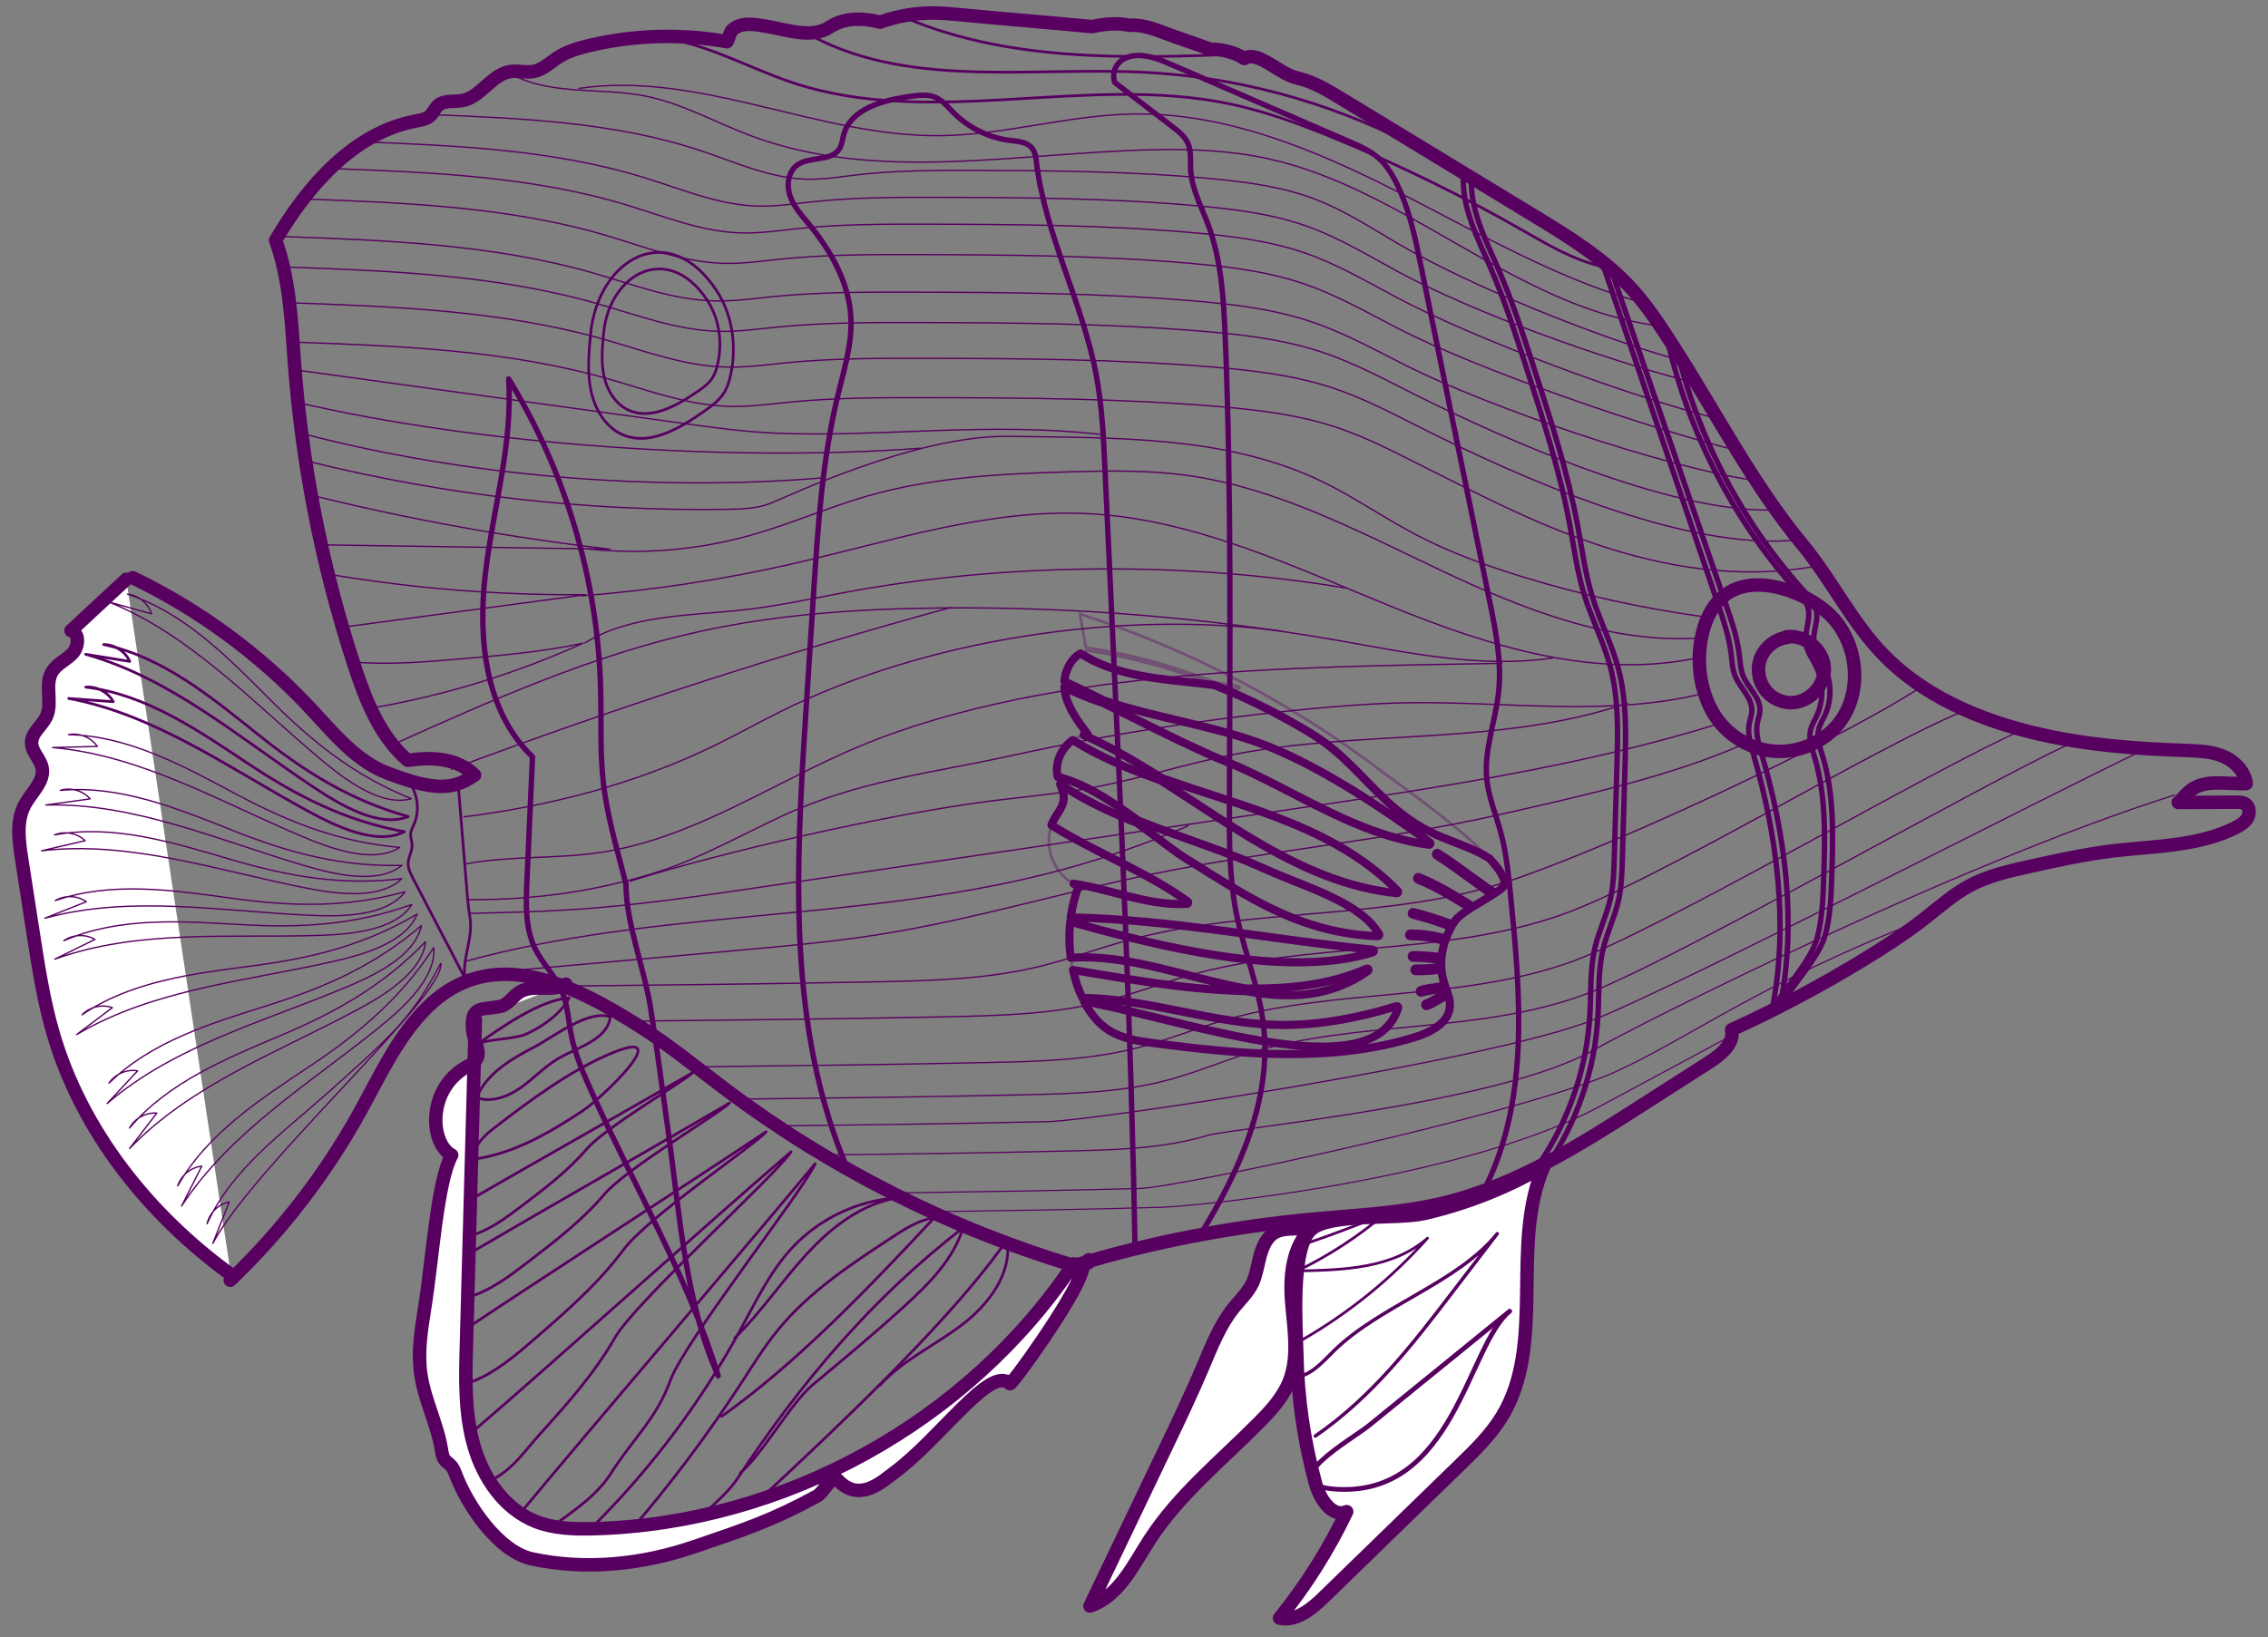 <?xml version="1.0" encoding="UTF-8"?>
<svg id="Layer_12" data-name="Layer 12" xmlns="http://www.w3.org/2000/svg" viewBox="0 0 833.96 602.15">
  <rect x="0" y="0" width="833.96" height="602.15" fill="#808080" stroke="none"/>
  <defs>
    <style>
      .cls-1 {
        stroke-width: 2.97px;
      }

      .cls-1, .cls-2, .cls-3, .cls-4, .cls-5, .cls-6, .cls-7, .cls-8, .cls-9, .cls-10, .cls-11, .cls-12, .cls-13, .cls-14, .cls-15, .cls-16, .cls-17, .cls-18 {
        stroke: #570060;
        stroke-linecap: round;
        stroke-linejoin: round;
      }

      .cls-1, .cls-2, .cls-3, .cls-4, .cls-6, .cls-7, .cls-8, .cls-9, .cls-10, .cls-11, .cls-12, .cls-13, .cls-14, .cls-15, .cls-16, .cls-17, .cls-18 {
        fill: none;
      }

      .cls-2 {
        stroke-width: 1.27px;
      }

      .cls-3 {
        stroke-width: .47px;
      }

      .cls-4 {
        stroke-width: .46px;
      }

      .cls-5 {
        fill: #fff;
      }

      .cls-5, .cls-9 {
        stroke-width: 4.95px;
      }

      .cls-6 {
        stroke-width: .49px;
      }

      .cls-7, .cls-16 {
        stroke-width: .99px;
      }

      .cls-8 {
        stroke-width: .47px;
      }

      .cls-10 {
        stroke-width: 1.98px;
      }

      .cls-11 {
        stroke-width: .49px;
      }

      .cls-12 {
        stroke-width: .49px;
      }

      .cls-13 {
        stroke-width: .49px;
      }

      .cls-14 {
        stroke-width: .45px;
      }

      .cls-15 {
        stroke-width: 1.74px;
      }

      .cls-16 {
        opacity: .37;
      }

      .cls-17 {
        stroke-width: .41px;
      }

      .cls-18 {
        stroke-width: .43px;
      }
    </style>
  </defs>
  <path class="cls-9" d="M84.67,470.89c18.84-18.04,34.95-38.93,47.59-61.75,7.44-13.44,13.9-27.81,24.83-38.6,24.02-23.7,54.33-8.16,78.49,7.22,11.08,7.06,21.24,15.46,31.75,23.34,38.34,28.74,81.78,50.66,127.67,64.43,28-8.65,57.82-14.28,87-17.04,16.34-1.55,32.87-2.17,48.83-6.02,26.69-6.43,50.37-21.48,73.49-36.29,8.07-5.17,16.14-10.33,24.21-15.5,4.34-2.78,9.28-6.89,8.2-11.93,16.12-7.27,32.92-16.25,48.02-25.45,7.92-4.82,15.75-9.84,23.05-15.55,5.35-4.19,10.45-8.78,16.44-11.99,6.85-3.68,14.56-5.4,22.16-7.08,10.04-2.22,20.1-4.44,30.31-5.68,15.34-1.86,31.46-1.63,45.27-8.56,1.74-.87,3.5-1.93,4.45-3.62.95-1.69.75-4.18-.9-5.19-.92-.56-2.06-.58-3.14-.57-7.15.03-14.29.06-21.44.1,1.54-1.32,2.41-2.66,3.94-3.98,5.72-4.91,13.54-2.62,21.07-2.98-.46-4.19-3.96-7.94-7.78-9.73-3.82-1.79-8.13-2.17-12.35-2.35-21.36-.95-79.51-1.44-112.6-34.59-12.07-12.09-19.55-28.03-30.44-41.2-18.2-22-31.76-48.44-47.17-72.47-4.79-7.47-9.61-14.98-15.57-21.55-10.24-11.28-23.46-19.35-36.47-27.26-23.56-14.32-47.12-28.63-70.68-42.95-4.9-2.98-9.91-6-15.49-7.3-4.55-1.06-8.25-4.13-12.37-6.34-2.34-1.25-5.3-2.45-7.48-.94-3.47-2.3-8.39-3.49-12.55-3.42-5.58-2.1-11.23-3.9-16.81-6-4.14-1.56-8.45-3.14-12.86-2.79-4.52-.97-9.2-.54-13.71.48-15.73-1.52-32.84-2.86-48.56-4.38-3.02-.29-6.05-.58-9.08-.63-6.92-.12-13.85,1.03-20.37,3.37-6.26-1.59-13.1-1.78-18.49,1.78-6.59,4.35-15.4,1.11-23.17-.24-4.31-.75-9.32-1.67-12.6,1.23-1.05.93-1.31,3.18-2.01,4.4-16.68-2.98-33.97-2.51-50.46,1.37-4.11.97-8.24,2.17-11.78,4.46-2.88,1.86-5.47,4.46-8.83,5.12-2.85.56-5.81-.39-8.67.05-6.88,1.05-10.76,9.4-17.6,10.67-3.05.56-6.65-.27-8.96,1.81-1.18,1.07-1.73,2.71-2.9,3.79-1.37,1.26-3.34,1.56-5.16,1.9-22.92,4.28-39.82,23.81-51.66,43.89,4.93,13.49,5.78,28.52,6.77,42.85,2.68,38.47,10.11,76.6,22.08,113.26,4.22,12.94,9.4,26.28,19.72,35.16,8.99-1.28,18.09-.89,24.61,5.42-4.69,3.35-9.12,4.64-14.85,4.04-5.73-.61-11.22-2.58-16.63-4.55-12.08-4.37-20.52-15.12-29.32-24.48-18.48-19.63-40.59-35.85-64.88-47.57"/>
  <path class="cls-5" d="M208.08,362c-4.95,3.06-12-.17-16.96,2.88-2.61,1.6-4.31,4.77-7.32,5.34-7.21,1.36-10.9-.38-9.94,9,.5,4.87,4.73,9.62-1.25,12.61-15.79,7.9-14.72,28.66-6.52,33.04-5.32,9.72-7.02,38.07-9.96,56.44-1.27,7.93-2.54,15.99-1.43,23.94,1.37,9.77,6.26,18.77,7.71,28.52.79,5.27,3.1,3.05,4.94,8.05,4.37,11.86,15.93,28.92,28.29,31.58,19.79,4.26,40.63,2.04,59.78-4.53,18.05-6.19,27.92-9.3,44.83-18.49,3.06-1.67,5.53-8.48,7.9-5.92,7.9,8.55,16.61.14,20.4-2.63,17.22-12.59,35.68-39.98,42.77-32.89.66.66,23.53-31.31,26.32-40.79,2.79-9.47,6.88-1.82-2.89-3.26-38.74,58.14-106.75,95.65-176.6,97.4-7.13.18-14.45-.03-21.08-2.63-11.58-4.55-19.39-15.92-22.81-27.88-3.42-11.96-3.11-24.63-2.76-37.06,1.1-39.98,2.2-79.96,3.3-119.94"/>
  <path class="cls-7" d="M150.87,288.34c2.9,4.33,3.42,10.14,1.34,14.92-.5,1.14-1.15,2.27-1.23,3.52-.08,1.32.49,2.61.55,3.93.1,2.34-1.38,4.49-1.44,6.83-.06,1.95.87,3.77,1.76,5.49,6.36,12.23,12.72,24.46,19.08,36.68-.95-7.89,3.23-14.77,1.83-22.59-.54-3.01-.79-6.06-1.04-9.11-1.08-13.15-2.16-26.31-3.24-39.46"/>
  <path class="cls-9" d="M657.52,234.41c-4.74.43-9.05,3.95-10.43,8.5-1.38,4.55.26,9.87,3.96,12.86,2.05,1.65,4.65,2.61,7.28,2.68,6.73.18,12.89-6.2,12.47-12.92s-7.33-12.29-13.98-11.27"/>
  <path class="cls-9" d="M625.92,251.95c.9,3.67,2.2,7.25,4.15,10.49,4.56,7.57,12.74,12.87,21.52,13.8,8.78.93,17.96-2.58,23.77-9.23,9.42-10.78,8.43-28.57-1.02-39.33-7.75-8.83-26.01-16.3-37.5-10.39-11.54,5.93-13.64,23.54-10.93,34.66Z"/>
  <path class="cls-10" d="M591.87,97.64c3.87,11.27,7.73,22.55,11.6,33.82,1.02,2.96,2.03,5.93,3.05,8.89,2.38,6.95,4.77,13.91,7.15,20.86,4.08,11.91,8.17,23.82,12.25,35.73,2.91,8.49,5.82,16.98,8.73,25.46,2.07,6.03,4.15,12.12,4.91,18.46.31,2.59.4,5.25,1.37,7.68,1.77,4.46,6.37,7.94,6.21,12.74-.05,1.64-.69,3.21-.98,4.82-.64,3.6.46,7.25,1.49,10.76,8.85,30.17,13.11,62.32,6.93,93.15,4.27-7.28,14.36-17.95,16.57-26.1,1.92-7.09,2.17-14.51,2.41-21.86.49-14.81.93-29.94-3.42-44.11-.96-3.13-2.17-6.4-1.42-9.59.43-1.83,1.47-3.45,2.26-5.16,2.6-5.56,2.56-12.28-.11-17.81-1.37-2.84-3.43-5.46-3.88-8.59-.62-4.34,1.99-8.81.76-13.02-.65-2.24-2.3-4.03-3.87-5.76-23.25-25.64-39.81-57.28-47.64-90.99"/>
  <path class="cls-10" d="M441.12,454.57c14.48-23.44,26.67-50.24,23.47-77.61-1.65-14.06-7.28-27.34-10.02-41.22-2.56-12.97-2.55-26.29-2.51-39.51.17-57.29.78-114.6-1.52-171.84-.57-14.15-1.37-28.56-6.32-41.82-2.5-6.69-6.07-13.19-6.43-20.33-.16-3.2.32-6.56-.97-9.49-1.13-2.59-3.46-4.42-5.71-6.14-7.07-5.43-14.15-10.86-21.22-16.28-1.5-4.79,1.55-8.93,6.51-9.74,4.96-.81,9.89,1.23,14.5,3.23,21.78,9.44,43.55,18.87,65.33,28.31,3.88,1.68,7.84,3.41,10.96,6.27,2.45,2.24,4.28,5.08,5.82,8.02,4.96,9.48,7.17,20.12,9.32,30.6,8.45,41.25,16.91,82.5,25.36,123.76,2.27,11.1,4.56,22.41,3.37,33.68-1.13,10.72-5.39,21.21-4.37,31.94.64,6.78,3.37,13.17,5.14,19.75,2.05,7.58,2.84,15.43,3.62,23.24,3.65,36.26,6.91,74.76-9.28,107.4"/>
  <path class="cls-10" d="M565.57,428.67c11.29-16.32,17.96-35.8,19.05-55.61.46-8.29-.03-16.72,1.93-24.79,1.46-6,4.23-11.63,5.6-17.65,1.14-5,1.29-10.17,1.44-15.3.32-11.29.65-22.58.97-33.87.35-12.15.68-24.5-2.45-36.24-2.41-9.06-6.81-17.48-9.57-26.44-2.61-8.44-3.74-17.25-5.35-25.93-3.65-19.62-9.8-38.67-15.94-57.66-4.01-12.41-8.03-24.84-13.22-36.8-4.78-11.01-10.69-22.25-9.91-34.23"/>
  <path class="cls-10" d="M568.53,429.32c11.29-16.32,17.96-35.79,19.05-55.6.46-8.29-.03-16.72,1.93-24.79,1.46-6,4.23-11.63,5.6-17.65,1.14-5,1.29-10.17,1.44-15.3.32-11.29.65-22.58.97-33.87.35-12.15.68-24.49-2.45-36.23-2.41-9.06-6.81-17.48-9.57-26.44-2.61-8.44-3.74-17.24-5.35-25.93-3.65-19.61-9.8-38.66-15.94-57.65-4.01-12.41-8.03-24.84-13.22-36.8-4.78-11.01-10.69-22.25-9.91-34.23"/>
  <path class="cls-10" d="M588.9,95.78c3.87,11.41,7.73,22.82,11.6,34.23,1.02,3,2.03,6,3.05,9,2.38,7.04,4.77,14.07,7.15,21.11,4.08,12.05,8.17,24.11,12.25,36.16,2.91,8.59,5.82,17.18,8.73,25.77,2.07,6.11,4.15,12.27,4.91,18.68.31,2.62.4,5.32,1.37,7.77,1.77,4.51,6.37,8.04,6.21,12.89-.05,1.66-.69,3.24-.98,4.88-.64,3.64.46,7.34,1.49,10.89,8.85,30.53,13.11,63.07,6.93,94.27,4.27-7.37,14.36-18.16,16.57-26.41,1.92-7.18,2.17-14.69,2.41-22.12.49-14.99.93-30.3-3.42-44.64-.96-3.17-2.17-6.48-1.42-9.71.43-1.86,1.47-3.5,2.26-5.22,2.6-5.63,2.56-12.43-.11-18.02-1.37-2.88-3.43-5.53-3.88-8.69-.62-4.39,1.99-8.92.76-13.18-.65-2.27-2.3-4.08-3.87-5.83-23.25-25.95-39.81-57.97-47.64-92.08"/>
  <path class="cls-13" d="M616.52,132.21c-29.45-8.35-75.97-26.99-102.35-42.52-9.95-5.85-19.69-12.23-30.46-16.37-11.73-4.51-24.34-6.24-36.85-7.46-29.45-2.87-59.09-3.1-88.68-3.17-14.44-.04-28.92-.03-43.27,1.65-6.05.71-12.09,1.72-18.18,1.58-13.37-.31-25.9-6.07-38.57-10.33-31.33-10.51-64.87-11.99-97.89-13.37"/>
  <path class="cls-13" d="M620.48,140.13c-31.76-8.35-78.61-25.01-107.05-40.54-10.73-5.85-21.23-12.23-32.85-16.37-12.65-4.51-26.24-6.24-39.74-7.46-31.75-2.87-63.71-3.1-95.62-3.17-15.57-.04-31.19-.03-46.65,1.65-6.52.71-13.04,1.72-19.6,1.58-14.41-.31-27.92-6.07-41.59-10.33-33.79-10.51-69.95-11.99-105.55-13.37"/>
  <path class="cls-13" d="M631.36,153.98c-32.6-8.35-88.51-28.99-117.7-44.52-11.01-5.85-21.79-12.23-33.72-16.37-12.99-4.51-26.94-6.24-40.79-7.46-32.59-2.87-65.4-3.1-98.15-3.17-15.98-.04-32.01-.03-47.89,1.65-6.69.71-13.39,1.72-20.12,1.58-14.8-.31-28.66-6.07-42.69-10.33-34.68-10.51-71.8-11.99-108.34-13.37"/>
  <path class="cls-13" d="M639.28,165.85c-33.48-8.35-95.52-29.68-125.52-45.2-11.31-5.85-22.38-12.23-34.63-16.37-13.34-4.51-27.67-6.24-41.89-7.46-33.48-2.87-67.17-3.1-100.81-3.17-16.42-.04-32.88-.03-49.19,1.65-6.88.71-13.75,1.72-20.67,1.58-15.2-.31-29.44-6.07-43.85-10.33-35.62-10.51-73.74-11.99-111.28-13.37"/>
  <path class="cls-13" d="M645.21,176.73c-33.63-4.95-97.36-26.74-128.19-42.27-11.62-5.85-23-12.23-35.59-16.37-13.71-4.51-28.44-6.24-43.06-7.46-34.41-2.87-69.03-3.1-103.61-3.17-16.87-.04-33.79-.03-50.55,1.65-7.07.71-14.13,1.72-21.24,1.58-15.62-.31-30.26-6.07-45.07-10.33-36.61-10.51-75.79-11.99-114.37-13.37"/>
  <path class="cls-13" d="M652.14,187.61c-38.58.99-99.72-26.44-130.86-41.97-11.74-5.85-23.24-12.23-35.96-16.37-13.85-4.51-28.73-6.24-43.5-7.46-34.76-2.87-69.74-3.1-104.67-3.17-17.05-.04-34.14-.03-51.07,1.65-7.14.71-14.28,1.72-21.46,1.58-15.78-.31-30.57-6.07-45.53-10.33-36.99-10.51-76.57-11.99-115.55-13.37"/>
  <path class="cls-13" d="M662.03,198.49c-42.54,4.95-105.36-24.16-136.66-39.69-11.8-5.85-23.36-12.23-36.14-16.37-13.92-4.51-28.87-6.24-43.72-7.46-34.94-2.87-70.1-3.1-105.2-3.17-17.13-.04-34.31-.03-51.33,1.65-7.17.71-14.35,1.72-21.57,1.58-15.86-.31-30.72-6.07-45.76-10.33-37.17-10.51-76.96-11.99-116.13-13.37"/>
  <path class="cls-13" d="M666.98,208.38c-56.39,9.89-108.98-19.58-140.28-35.11-11.8-5.85-23.36-12.23-36.14-16.37-13.92-4.51-28.87-6.24-43.72-7.46-34.94-2.87-70.1-3.1-105.2-3.17-17.13-.04-34.31-.03-51.33,1.65-7.17.71-14.35,1.72-21.57,1.58-15.86-.31-30.72-6.07-45.76-10.33-37.17-10.51-76.96-11.99-116.13-13.37"/>
  <path class="cls-5" d="M483.75,545.72c1.55,5.64,6.06,12.59,11.44,10.29-6.66,13.96-14.97,27.13-24.69,39.16,6.16,1.36,11.83-3.39,16.35-7.79,16.63-16.16,33.25-32.33,49.88-48.49,5.7-5.54,11.47-11.17,15.6-17.97,16.29-26.87,2.78-63.22,15.4-92-13.66,7.98-28.54,13.84-43.95,17.41-9.88,2.29-34.6-.23-41.62,5.88-7.73,6.73-5.5,36.32-5.31,45.77.32,16.12,2.63,32.2,6.91,47.74Z"/>
  <path class="cls-7" d="M479.08,457.82c10.16-3.45,20.22-7.23,30.14-11.33-9.79,8.32-20.64,15.39-32.21,20.98,17.11-.32,35-.83,47.91-12.06-13.14,14.71-28.64,27.31-45.71,37.19"/>
  <path class="cls-2" d="M477.65,506.46c5.56-1.65,9.08-5.93,12.84-9.61,17.11-16.76,45.35-24.88,60.05-43.06-5.64,7.37-11.28,14.74-16.92,22.1-14.4,18.81-29.14,37.95-49.97,52.32"/>
  <path class="cls-15" d="M555.13,482.28c-15.45,12.55-20.55,68.3-63.88,65.47-24.2-1.58,5.7-18.19,12.24-23.51,17.21-13.99,34.42-27.98,51.64-41.96Z"/>
  <path class="cls-5" d="M460.61,471.77c-1.59,3.48-4.46,6.16-6.87,9.14-5.21,6.44-8.25,14.31-11.48,21.94-4.35,10.27-9.16,20.34-13.97,30.4-.97,2.03-1.94,4.07-2.92,6.1-8.19,17.13-16.38,34.25-24.57,51.38,10.47-3.5,15.75-14.74,21.71-24.03,10.75-16.76,26.59-29.47,40.58-43.63,4.38-4.43,8.69-9.17,10.98-14.97,3.72-9.43,1.56-19.98.83-30.09-.73-10.11.8-21.77,9.12-27.55-4.01,2.78-12.11,0-16.39,3.65-4.91,4.18-4.52,12.18-7.02,17.66Z"/>
  <path class="cls-5" d="M46.42,213.08c-6.77,6.29-13.54,12.59-20.31,18.88,3.25.92,2.85,5.96.52,8.41s-5.77,3.83-7.5,6.74c-2.84,4.79.27,11.29-2.02,16.36-1.57,3.47-5.53,5.98-5.5,9.78.03,3.31,3.16,5.81,3.85,9.05,1.06,5.01-3.8,9.06-6.26,13.55-3.25,5.94-2.3,13.19-1.27,19.88,1.46,9.4,2.92,18.8,4.38,28.21,1.89,12.15,3.78,24.34,7.23,36.15,10.47,35.91,35.08,66.74,65.34,88.71"/>
  <path class="cls-13" d="M110.89,159.4c60.51,15.92,129.68,21.51,192.04,16.34"/>
  <path class="cls-13" d="M108.84,147.92c68.25,15.9,159.82,22.13,229.71,16.94"/>
  <path class="cls-13" d="M110.3,136.28c46.79,6.46,93.57,12.92,140.36,19.38,11.66,1.61,23.34,3.22,35.09,3.69,39.25,1.55,77.52-4.38,120.06.56"/>
  <path class="cls-13" d="M116.28,182.59c35.39,8.69,71.5,15.18,107.98,19.4-35.4-.53-70.79-1.06-106.19-1.59"/>
  <path class="cls-13" d="M120.14,211.08c31.34,5.36,63.31,7.93,95.24,7.65-29.83,3.99-59.67,7.98-89.5,11.97"/>
  <path class="cls-13" d="M129.84,243.49c13.16,1.13,26.39,0,39.55-1.13,15.08-1.3,30.2-2.6,45.01-5.78-24.45,11.07-50.27,19.05-76.66,23.68"/>
  <path class="cls-13" d="M215.97,201.89c20.16,2.18,40.74.45,60.26-5.07,14.55-4.11,28.45-10.29,42.99-14.45,24.23-6.94,49.68-8.15,74.87-8.84,13.97-.38,28.01-.61,41.86,1.25,33.11,4.46,63.31,20.53,93.5,34.84,30.19,14.31,62.55,27.34,95.88,25.03"/>
  <path class="cls-13" d="M213.84,219.16c26.07-2.03,51.99-5.94,77.48-11.76,36.02-8.22,71.96-20.35,108.85-18.47,38.97,1.99,75.19,19.41,111.33,34.13,36.14,14.71,75.59,27.15,113.68,18.69"/>
  <path class="cls-13" d="M215.12,236.45c17.35-10.58,38.96-9.89,59.15-12.23,12.68-1.47,25.17-4.25,37.73-6.56,58.23-10.7,124.47-11.21,182.85-1.36"/>
  <path class="cls-13" d="M571.04,241.99c-26.53,3.98-53.4-1.96-79.84-6.56-47.88-8.32-96.52-12.28-145.11-11.81-29.83.28-59.77,2.25-88.9,8.67-39.63,8.73-76.96,25.49-113.96,42.14"/>
  <path class="cls-13" d="M165.94,282.95c60.24-22.59,121.51-42.45,183.55-59.5"/>
  <path class="cls-12" d="M170.62,300.45c31.75-3.99,63.16-12.14,92-26.18,8.12-3.95,16.01-8.36,24.09-12.4,53.56-26.82,125.15-37.62,184.4-29.75"/>
  <path class="cls-6" d="M171.61,317.69c16.18-2.97,32.86-1.71,49.12-4.13,31.72-4.73,59.55-22.97,88.79-36.23,70.09-31.76,165.87-32,242.7-33.34"/>
  <path class="cls-10" d="M311.89,430.54c-22.52-51.99-19.27-111.03-15.62-167.58.97-14.96,1.94-29.93,2.9-44.89,1.59-24.55,3.2-49.26,9.03-73.16,2.23-9.15,5.1-18.35,4.69-27.76-.55-12.83-7.18-24.69-15.36-34.6-2.66-3.22-5.57-6.4-6.97-10.34s-.85-8.94,2.5-11.44c4.58-3.43,12.56-1.17,15.59-6.03.96-1.55,1.1-3.45,1.59-5.21,2.7-9.73,14.75-12.76,24.76-14.11,3-.4,6.17-.79,8.96.39,2.67,1.13,4.55,3.51,6.59,5.57,5.56,5.62,13.04,9.3,20.88,10.27,2.87.35,6.14.53,7.98,2.76,1.24,1.51,1.48,3.58,1.72,5.51,3.35,26.85,16.97,51.43,21.97,78.03,2.12,11.28,2.66,22.79,3.19,34.25.76,16.41,1.53,32.82,2.29,49.22,3.68,79.03,7.37,158.07,8.77,237.17"/>
  <path class="cls-10" d="M230.19,325.25c-3.09-12.26-6.82-24.43-8.29-36.99-1.34-11.49-.75-23.1-1.04-34.66-1-40.16-12.8-80-33.82-114.23,1.55,24.03-5.73,47.65-8.56,71.56-2.83,23.91-.08,50.8,17.33,67.43-.69,15.24-1.37,30.48-2.06,45.73-.38,8.48-.68,17.39,3.09,25,2.7,5.44,7.31,9.8,9.72,15.38,2.21,5.1,2.42,10.8,3.5,16.25,1.49,7.52,4.66,14.59,7.81,21.58,15.15,33.69,35.58,68.46,46.21,103.75-12.14-26.82-14.36-61.07-18.39-90.06-2.12-15.22-4.1-30.46-6.53-45.63-2.27-14.18-8.99-30.96-8.99-45.1Z"/>
  <path class="cls-13" d="M99.46,257.48c-15.55-15.6-31.63-32.1-52.57-38.94,4.02.43,7.65,3.39,8.86,7.25-5.28-1.47-10.56-2.94-15.83-4.41,30.29,12.19,53.17,37.19,78.24,58.1,8.3,6.92,21.85,17.47,33.1,14.3-20.62-8.29-36.15-20.6-51.8-36.3Z"/>
  <path class="cls-7" d="M94.64,269.98c-17.18-13.79-34.98-28.41-56.54-32.91,4.04-.02,7.98,2.53,9.61,6.22-5.41-.88-10.82-1.76-16.22-2.63,31.45,8.78,56.94,31.1,84.17,49.12,9.01,5.97,23.64,14.95,34.48,10.56-21.41-5.97-38.2-16.49-55.49-30.37Z"/>
  <path class="cls-7" d="M90.75,280.56c-18.32-12.23-37.34-25.23-59.22-27.82,4.02-.37,8.17,1.82,10.12,5.36-5.46-.4-10.93-.8-16.39-1.2,32.1,5.98,59.46,25.98,88.16,41.54,9.5,5.15,24.87,12.82,35.27,7.49-21.85-4.07-39.5-13.07-57.94-25.38Z"/>
  <path class="cls-13" d="M86.84,292.1c-19.43-10.38-39.63-21.46-61.65-21.89,3.97-.77,8.31,1.01,10.59,4.34-5.48.14-10.95.27-16.43.41,32.53,2.81,61.71,20.04,91.8,32.72,9.96,4.2,26,10.33,35.84,4.01-22.14-1.91-40.59-9.15-60.14-19.59Z"/>
  <path class="cls-13" d="M85.86,305.56c-20.47-8.14-41.78-16.89-63.72-14.85,3.85-1.2,8.37.08,11.01,3.13-5.43.75-10.85,1.5-16.28,2.25,32.64-.85,63.57,13.01,94.88,22.24,10.37,3.06,26.99,7.35,36.06-.03-22.22.58-41.36-4.55-61.96-12.73Z"/>
  <path class="cls-13" d="M84.85,316.13c-21.12-6.25-43.14-13.04-64.8-9.03,3.73-1.55,8.34-.68,11.25,2.12-5.34,1.24-10.67,2.47-16.01,3.71,32.43-3.8,64.48,7.2,96.51,13.56,10.6,2.11,27.55,4.88,35.91-3.29-22.07,2.59-41.6-.78-62.86-7.08Z"/>
  <path class="cls-13" d="M85.74,330.46c-21.82-3.01-44.61-6.42-65.42.8,3.46-2.09,8.14-1.92,11.44.41-5.09,2.02-10.18,4.05-15.27,6.07,31.49-8.62,64.83-2.56,97.45-1.08,10.8.49,27.97.69,35.01-8.64-21.44,5.87-41.25,5.47-63.21,2.44Z"/>
  <path class="cls-13" d="M88.62,340.09c-21.99-1.29-44.98-2.89-65.15,5.94,3.28-2.36,7.97-2.56,11.44-.49-4.92,2.42-9.83,4.84-14.75,7.25,30.72-11.07,64.43-7.65,97.07-8.73,10.8-.36,27.93-1.51,34.22-11.37-20.91,7.54-40.69,8.7-62.82,7.4Z"/>
  <path class="cls-13" d="M93.06,355.24c-21.84,2.85-44.72,5.58-62.89,18.03,2.78-2.93,7.35-4,11.14-2.63-4.38,3.3-8.75,6.59-13.13,9.89,28.1-16.62,61.86-19.57,93.72-26.74,10.54-2.37,27.16-6.71,31.49-17.57-19.13,11.32-38.35,16.15-60.33,19.02Z"/>
  <path class="cls-13" d="M98.87,369.68c-21.01,6.62-43.06,13.29-58.78,28.72,2.23-3.37,6.54-5.22,10.51-4.53-3.73,4.01-7.47,8.02-11.2,12.02,24.77-21.27,57.5-30.06,87.62-42.67,9.97-4.18,25.57-11.35,27.94-22.79-16.86,14.48-34.94,22.59-56.08,29.25Z"/>
  <path class="cls-13" d="M103.43,380.78c-20.29,8.57-41.61,17.3-55.81,34.14,1.9-3.56,6.01-5.82,10.04-5.5-3.34,4.34-6.68,8.69-10.02,13.03,22.65-23.51,54.4-35.36,83.19-50.76,9.53-5.1,24.38-13.71,25.66-25.33-15.42,16.01-32.65,25.8-53.07,34.42Z"/>
  <path class="cls-13" d="M113.8,392.25c-18.33,12.21-37.65,24.76-48.45,43.96,1.2-3.86,4.82-6.84,8.84-7.28-2.47,4.89-4.94,9.78-7.41,14.67,17.87-27.33,46.85-44.89,72.25-65.4,8.41-6.79,21.4-18.02,20.48-29.67-12.16,18.61-27.26,31.44-45.71,43.72Z"/>
  <path class="cls-13" d="M120.46,401.99c-16.43,14.67-35.28,28.04-44.31,48.13.85-3.95,4.19-7.24,8.15-8.04-2.02,5.09-4.04,10.18-6.06,15.28,15.34-28.82,85.78-91.49,83.83-103.01-10.44,19.62-16.42,25.16-41.6,47.65Z"/>
  <path class="cls-13" d="M607.6,119.53c-51.05-7.46-90.89-50.07-141.28-61.15-13.82-3.04-28.07-3.6-42.22-3.3-49.75,1.05-101.44,12.34-148.02-5.15-13.05-4.9-25.4-12-39.09-14.66-17.01-3.31-36.02.18-50.69-9.04"/>
  <path class="cls-13" d="M607.51,112.31c-33.12-8.49-62.98-26.2-93.45-41.71-30.48-15.5-63.21-29.23-97.4-28.67-23.77.39-47.03,7.69-70.81,7.97-44.91.53-88.48-23.97-132.91-17.39"/>
  <path class="cls-7" d="M594.76,98.91c-12.69-1.16-24.03-7.99-35.09-14.31-21.98-12.56-44.76-23.73-68.16-33.41-12.69-5.25-25.62-10.09-39.06-12.92-52.86-11.16-109.78,9.18-161.05-7.88-17.62-5.86-34.27-16.08-52.83-16.76"/>
  <path class="cls-7" d="M518.19,52.75c-30.19-15.51-63.71-24.5-97.62-26.17-42.5-2.1-88.46,6.42-125.18-15.1"/>
  <path class="cls-7" d="M457.29,19.85c-43.18,1.72-88.17,3.1-127.55-14.67"/>
  <path class="cls-13" d="M625.37,226.71c-21.75-3.04-43.27-7.78-64.29-14.16-14.16-4.3-28.14-9.36-41.22-16.29-11.16-5.92-21.59-13.16-32.92-18.75-35.33-17.41-76.39-16.37-115.77-17.02-34.6-.58-82.53,22.63-88.07,24.73-4.93,1.87-10.31,2.04-15.58,2.12-51.92.8-103.94-5.16-154.33-17.68"/>
  <path class="cls-7" d="M174.93,384.45c3.8-2.59,14.1-1.89,19.12-4.34,5.82-2.84,12.33-7.33,15.22-13.1-11.39,1.06-24.89,11-34.34,17.43Z"/>
  <path class="cls-7" d="M196.47,385.1c-8.52,4.47-17.63,9.72-21.17,18.66,5.34,1.88,11.31-.32,15.97-3.55,4.65-3.23,8.55-7.48,13.36-10.47,4.26-2.65,9.11-4.24,13.33-6.97,3.52-2.28,6.01-4.91,6.43-8.77-8.1-2.74-20.77,7.35-27.91,11.1Z"/>
  <path class="cls-7" d="M181.78,414.84c-3.79,2.92-7.88,6.74-7.5,11.51,14.54-1.97,27.64-9.62,39.89-17.71,7.2-4.75,34.51-30.98,11.24-21.47-15.49,6.33-30.46,17.53-43.63,27.67Z"/>
  <path class="cls-7" d="M173.57,454.36c6.76-2.11,12.58-6.48,18.25-10.77,8.45-6.4,16.97-12.86,23.88-20.93,6.9-8.05,36.35-25.23,39.17-28.25-25.24,14.61-56.3,32.03-81.54,46.64"/>
  <path class="cls-7" d="M172.66,477.02c7.95-2.51,14.79-7.71,21.46-12.82,9.93-7.61,19.95-15.3,28.09-24.9,8.11-9.57,42.74-30.02,46.06-33.62-29.68,17.39-66.2,38.12-95.89,55.51"/>
  <path class="cls-7" d="M172.74,508.51c9.06-3.25,16.86-9.97,24.46-16.57,11.32-9.84,22.74-19.79,32.01-32.2,9.24-12.38,48.72-38.81,52.49-43.47-33.83,22.48-75.45,49.29-109.28,71.77"/>
  <path class="cls-7" d="M180.19,544.71c8.46-4.24,11.85-10.01,18.48-17.37,9.89-10.97,19.86-22.06,27.45-35.32,7.57-13.22,59.19-59.72,64.79-68.4-30.37,25.99-86.51,76.78-116.87,102.78"/>
  <path class="cls-7" d="M203.02,561.51c7.75-5.71,16.38-11.28,21.76-19.78,8.03-12.67,16.46-19.6,21.78-34.15,5.31-14.51,49.06-69.91,53.18-79.54-25.97,31.23-81.63,96.31-107.6,127.54"/>
  <path class="cls-7" d="M219.34,560.14c20.88-21.02,38.76-45.02,52.92-71.04,5.72-10.5,10.95-21.49,19.1-30.23,10.01-10.73,24.22-17.42,38.87-18.31-13.33,2.08-24.65,10.92-33.76,20.87-9.11,9.95-16.66,21.29-26.31,30.72"/>
  <path class="cls-7" d="M231.66,563.23c14.93-17.35,28.69-35.71,41.16-54.9,4.21-6.48,8.28-13.08,13.17-19.07,11.45-14.04,26.85-24.2,42.01-34.14,4.82-3.16,9.84-6.4,15.54-7.21-23.07,24.72-50.56,53.56-78.19,73.05"/>
  <path class="cls-7" d="M258.75,556.96c4.11-4.04,9.36-8.43,12.52-13.25,22.97-34.97,49.69-66.59,82.87-92.08-3.56,11.51-12.46,20.48-21.35,28.6-11.03,10.07-22.52,19.62-34,29.17-7.96,6.62-18.57,25.7-26.53,32.32"/>
  <path class="cls-7" d="M279.3,551.62c22.91-21.45,45.84-42.93,66.96-66.15,8.53-9.38,16.77-19.05,24.04-29.44,1.99,12.34-6.83,23.91-16.81,31.44-9.98,7.52-21.74,12.91-30.1,22.21"/>
  <path class="cls-13" d="M172.36,330.89c24,.26,48.42-3.22,71.22-10.74,13.7-4.52,30.46-13.67,43.53-19.78,28.14-13.16,54.28-15.76,84.62-22.41,36.51-8.01,73.51-13.79,110.72-17.29,11.65-1.1,23.33-1.97,35.03-2.17,36.77-.61,74.27,5.41,109.9-3.7"/>
  <path class="cls-13" d="M231.71,324.11c35.2-11.1,91.88-23.87,128.44-28.93,13.72-1.9,27.56-2.94,41.18-5.43,17.15-3.14,33.8-8.56,50.89-11.97,48.32-9.65,99.6-3.17,146.21-19.18"/>
  <path class="cls-13" d="M632.55,266.03c-51.29,15.97-104.7,23.83-157.85,31.64-41.42,6.08-82.84,12.16-124.26,18.25-23.65,3.47-47.3,6.95-70.96,10.42-23.4,3.44-46.83,6.88-70.43,8.33-11.96.74-23.94.97-35.92,1.29"/>
  <path class="cls-13" d="M170.83,353.68c69.38-19.16,143.44-14.63,213.27-32.1,18.03-4.51,35.7-10.48,52.77-17.82"/>
  <path class="cls-13" d="M641.26,273.66c-27.47,12.12-61.1,19.45-90.38,26.08-41.96,9.49-85.05,13.14-127.2,21.76-33.07,6.77-65.5,16.59-98.81,21.98-17.62,2.85-35.42,4.45-53.21,6.05-33.74,3.03-67.48,6.06-101.22,9.09"/>
  <path class="cls-13" d="M205.98,362.71c38.94-.4,77.88-.81,116.82-1.59,19.99-.4,40.16-.93,59.59-5.68,10.74-2.62,21.12-6.51,31.78-9.43,46.02-12.62,95.88-7.01,141.15-22.1,35.44-11.81,114.62-48.27,149.24-70.03"/>
  <path class="cls-11" d="M235.65,375.57c37.64-.4,75.29-.81,112.93-1.59,19.32-.4,38.83-.93,57.6-5.68,10.38-2.62,20.42-6.51,30.72-9.43,44.49-12.62,92.68-7.01,136.45-22.1,34.26-11.81,114.53-61.05,148.04-74.97"/>
  <path class="cls-8" d="M257.4,392.38c35.77-.4,71.54-.81,107.31-1.59,18.36-.4,36.89-.93,54.74-5.68,9.86-2.62,19.4-6.51,29.2-9.43,42.28-12.62,88.07-7.01,129.66-22.1,32.56-11.81,133.01-70.94,164.85-84.86"/>
  <path class="cls-3" d="M274.21,404.25c34.49-.4,68.99-.81,103.48-1.59,17.71-.4,35.58-.93,52.78-5.68,9.51-2.62,18.71-6.51,28.15-9.43,40.77-12.62,84.93-7.01,125.03-22.1,31.39-11.81,146.6-77.86,177.31-91.79"/>
  <path class="cls-4" d="M285.08,414.14c33.47-.4,66.95-.81,100.41-1.59,17.18-.4,160.95-22.12,199.86-37.21,30.46-11.81,171.52-84.79,201.32-98.71"/>
  <path class="cls-14" d="M299.07,424.89c32.01-.4,64.03-.81,96.03-1.59,16.43-.4,33.02-.93,48.98-5.68,8.83-2.62,107.3-11.59,142.16-31.53,15.14-8.66,131.77-67.78,213.29-93.64"/>
  <path class="cls-18" d="M332.68,438.74c28.78-.4,57.56-.81,86.33-1.59,14.77-.4,141.3-27.72,174.76-42.81,26.19-11.81,53.42-32.64,111.78-55.39"/>
  <path class="cls-17" d="M345.53,445.66c27.07-.4,54.15-.81,81.22-1.59,13.9-.4,111.62-10.16,161.66-37.21,24.04-12.99,75.24-40.14,99.34-54.07"/>
  <path class="cls-16" d="M407.29,244.22c11.38,4.26,23.53,4.97,35.53,6.33-2.71-1.02-5.43-2-8.18-2.91-11.45-3.81-23.23-6.65-35.17-8.44.02.1.04.2.05.31-.37.09-.73.2-1.08.34,2.79,1.75,5.75,3.22,8.85,4.37Z"/>
  <path class="cls-16" d="M399.73,238.22c13.58,2.03,26.94,5.46,39.86,10.08,2.42.87,4.82,1.79,7.21,2.73,2.89.38,5.77.81,8.61,1.38.62.12.36,1.08-.26.95-1.51-.3-3.04-.56-4.56-.79,9.22,3.85,18.19,8.3,26.83,13.32,3,1.74,6.02,3.5,8.89,5.45,2.57,1.75,4.98,3.77,7.29,5.85,4.73,4.26,9.04,8.96,13.56,13.45,2.21,2.19,4.47,4.33,6.85,6.33,2.36,1.98,4.89,3.65,7.42,5.39,3.93,2.69,8.43,4.43,12.83,6.16,3.69,1.45,7.52,2.94,11.08,4.83-11.6-11.44-32.36-25.9-36.86-29.32-33.51-25.47-71.31-45.29-111.39-58.18.73,4.1,1.46,8.21,2.18,12.31.15.02.3.04.45.06Z"/>
  <path class="cls-16" d="M422.75,284.57c-3.34-2.06-6.71-4.09-10.14-6.01-5.05-2.83-10.22-5.46-15.53-7.76-.6.23-1.18.52-1.73.85,6.74,4.15,13.92,7.56,21.25,10.53,2.04.83,4.09,1.62,6.16,2.39Z"/>
  <path class="cls-16" d="M462.6,308.73c7.88,4.63,16.01,8.88,24.54,12.2,8.08,3.15,16.51,5.43,25.13,6.47-.44-.44-.87-.88-1.32-1.31-6.49-6.19-13.94-11.29-21.83-15.54-7.96-4.29-16.34-7.73-24.83-10.81-8.6-3.12-17.32-5.87-26-8.73-2.49-.82-4.97-1.66-7.44-2.51,2.76,1.77,5.51,3.56,8.25,5.36,7.76,5.07,15.5,10.17,23.5,14.86Z"/>
  <path class="cls-16" d="M497.89,359.22c-6.58,2.34-13.48,3.75-20.41,4.54-4.25.49-8.52.74-12.8.83,5.55.65,11.16.8,16.71.06,5.82-.78,11.4-2.62,16.5-5.43Z"/>
  <path class="cls-16" d="M429.35,361.27c7.43.96,14.9,1.7,22.39,2.08-6.17-1.34-12.27-2.97-18.39-4.53-7.79-1.99-15.62-3.9-23.6-4.93-5.26-.68-10.58-.96-15.87-.61.13.84.27,1.67.44,2.5,3.27.54,6.54,1.09,9.8,1.64,8.39,1.4,16.79,2.76,25.22,3.85Z"/>
  <path class="cls-16" d="M436.7,376.14c5.65,1.35,11.31,2.65,16.99,3.82,5.45,1.12,10.93,2.12,16.45,2.87,5,.68,10.04,1.15,15.09,1.2,4.29.04,8.62-.21,12.8-1.17,3.42-.78,6.81-2.06,9.6-4.25,2.41-1.89,4.17-4.41,5.22-7.26-8.18,2.47-16.54,4.38-25.01,5.53-7.84,1.07-15.74,1.41-23.64.84-7.9-.57-15.73-1.91-23.5-3.41-12.36-2.39-24.78-5.29-37.37-6.05.55.11,1.1.22,1.64.34,5.09,1.08,10.15,2.29,15.21,3.52,5.5,1.34,11,2.7,16.51,4.02Z"/>
  <path class="cls-1" d="M547.67,315.74c-5.46-3.46-11.99-5.5-17.81-7.93-4.57-1.91-8.76-4.29-12.77-7.19-4.97-3.6-9.34-7.94-13.63-12.31-4.4-4.49-8.74-9.06-13.61-13.04-5.27-4.32-11.34-7.7-17.3-10.99-8.4-4.64-17.1-8.74-26.02-12.28-1.68-.22-3.36-.42-5.04-.61-14.99-1.67-31.2-2.63-44.15-11.04-3.51,1.91-5.6,6.05-5.95,10.27,4.97,2.31,9.9,4.71,14.82,7.14,2.23.74,4.48,1.43,6.73,2.08,9.41,2.72,18.99,4.8,28.5,7.14,9.2,2.27,18.39,4.76,27.13,8.45,10.15,4.28,19.86,9.71,29.22,15.48,9.58,5.91,18.83,12.33,27.96,18.92.47.34.17.98-.38.9-1.21-.17-2.41-.36-3.62-.58-9.51-1.72-18.64-4.99-27.44-8.93-8.73-3.91-17.15-8.45-25.67-12.78-4.25-2.16-8.54-4.27-12.9-6.22-2.2-.98-4.42-1.92-6.67-2.8-2.51-.98-4.96-2.13-7.41-3.25-10.04-4.58-19.89-9.55-29.75-14.48-2.03-1.01-4.06-2.02-6.09-3.02-4.94-1.65-9.81-3.57-14.46-5.92.03.45.07.9.14,1.34.95,6.02,4.77,11.14,8.47,15.98-.51.05-1.01.15-1.5.27,5.87,2.6,11.57,5.59,17.13,8.79,3.92,2.26,7.78,4.63,11.61,7.05,4.97,1.77,9.98,3.44,15,5.08,8.68,2.84,17.39,5.63,25.94,8.86,8.42,3.18,16.71,6.78,24.52,11.28,7.78,4.48,15.04,9.87,21.31,16.31.28.28.1.89-.35.84-1.11-.12-2.22-.25-3.32-.41-9.05-1.27-17.85-3.9-26.28-7.42-8.45-3.53-16.52-7.89-24.37-12.6-7.95-4.78-15.69-9.91-23.45-14.98-3.14-2.05-6.29-4.08-9.46-6.09-4.67-1.67-9.31-3.42-13.87-5.37-6.36-2.72-12.58-5.81-18.46-9.46-4.19,2.98-6.7,8.47-5.49,13.51,7.76,1.86,14.92,6.06,21.51,10.41,2.77,1.83,5.47,3.75,8.14,5.7,8.06,3.21,16.26,6.07,24.42,9.02,4.35,1.57,8.69,3.16,12.99,4.86,3.94,1.56,7.78,3.32,11.66,4.99,7.38,3.19,14.99,5.82,22.23,9.35,6.48,3.16,13.47,7.16,17.24,13.56.19.31-.05.76-.43.74-1.23-.04-2.46-.11-3.68-.2-9.37-.7-18.55-2.91-27.28-6.36-8.46-3.34-16.46-7.74-24.24-12.43-4.11-2.48-8.17-5.04-12.23-7.6-1.96-1.24-3.98-2.41-5.88-3.75-1.52-1.07-3.01-2.17-4.5-3.28-3.58-2.67-7.13-5.38-10.73-8.01-2.07-.82-4.13-1.67-6.17-2.55-7.7-3.31-15.25-7.09-22.18-11.83.71,1.82,1.47,3.62,1.34,5.54-.19,2.82-2.22,5.11-3.6,7.57-.37.66-.66,1.34-.92,2.04,1.49.92,2.98,1.83,4.5,2.71,7.62,4.4,15.54,8.24,23.36,12.25,7.65,3.93,15.23,8.06,22.22,13.09.4.28.26.89-.25.92-3.89.21-7.78-.09-11.63-.69-6.75-1.05-13.32-3.01-19.94-4.65-3.34-.83-6.71-1.58-10.12-2.06.6.32,1.22.61,1.87.85-1.41,3.71-2.38,7.58-2.92,11.51,4.92.1,9.84.31,14.76.62,8.09.52,16.16,1.28,24.22,2.19,8.02.9,16.02,1.95,24.02,3.03,8.07,1.09,16.14,2.21,24.21,3.26,7.92,1.03,15.85,1.99,23.8,2.77.54.05.69.8.13.97-.84.26-1.68.51-2.52.74-7.37,2-15.04,2.78-22.66,2.93-8.47.16-16.94-.48-25.34-1.55-8.72-1.11-17.38-2.7-25.97-4.55-8.4-1.82-16.75-3.9-25.05-6.13-3.26-.88-6.52-1.79-9.77-2.7-.48,4.41-.41,8.87.18,13.26,6.11-.41,12.26.02,18.33.92,7.98,1.19,15.82,3.17,23.63,5.18,7.41,1.9,14.81,3.86,22.35,5.2,7.32.14,14.67-.13,21.93-1.14,7.73-1.07,15.39-2.96,22.54-6.13.58-.26,1.02.48.5.85-.82.58-1.65,1.14-2.5,1.67-6.44,4.03-13.75,6.34-21.3,7.03-7.1.65-14.25-.07-21.25-1.31-1.9-.04-3.81-.1-5.71-.19-8.65-.42-17.26-1.35-25.83-2.52-8.46-1.15-16.88-2.55-25.3-3.96-2.19-.37-4.38-.73-6.57-1.1.55,2.44,1.24,4.85,2.13,7.19.4,1.04.85,2.07,1.33,3.09,7.32.06,14.61.96,21.83,2.19,15.59,2.65,30.98,6.79,46.83,7.61,15.84.82,31.74-2.13,46.84-6.76.36-.11.72.25.61.61-.26.84-.57,1.67-.94,2.46-1.43,3.07-3.77,5.6-6.64,7.39-3.16,1.97-6.82,3.06-10.47,3.68-4.41.75-8.92.87-13.38.7-5.2-.2-10.38-.79-15.52-1.57-5.61-.85-11.19-1.92-16.74-3.11-5.71-1.22-11.39-2.55-17.06-3.93-5.49-1.33-10.98-2.69-16.47-4.01-4.96-1.19-9.92-2.35-14.92-3.36-1.12-.23-2.24-.43-3.37-.63,2.19,4.27,5.17,8.12,9.19,10.67,4.94,3.12,10.94,3.98,16.74,4.73,31.96,4.15,65.09,7.29,95.86-2.27,5.73-1.78,12.24-5.14,12.74-11.12.12-1.44-.15-2.85-.56-4.23,0,0,0,0-.01,0-2.82.96-5.09,3-7.91,3.96-.61.21-.86-.75-.26-.95,2.81-.95,5.08-2.99,7.89-3.95-.2-.59-.41-1.18-.62-1.77-2.95.77-6.07.77-8.98,1.72-.61.2-.87-.76-.26-.95,2.89-.94,5.98-.95,8.91-1.7-.11-.3-.21-.61-.31-.91-.54-1.7-.86-3.43-.99-5.18-3.05.87-6.32.85-9.46.85-.64,0-.64-.99,0-.99,3.13,0,6.38.03,9.41-.87-.02-.79-.02-1.58.03-2.37-3.47-.29-6.94-.71-10.43-.72-.64,0-.64-.99,0-.99,3.51,0,7,.43,10.5.72.2-1.99.63-3.96,1.27-5.87-4.16-1.11-8.4-1.77-12.75-1.78-.64,0-.64-.99,0-.99,4.47,0,8.81.69,13.08,1.83.55-1.48,1.21-2.92,1.99-4.29-4.66-1.74-9.39-3.27-14.22-4.48-.62-.16-.35-1.11.26-.95,4.9,1.23,9.72,2.8,14.45,4.57.26-.43.53-.85.81-1.26.98-1.43,3.21-3.07,5.78-4.73-6.26-3.83-12.49-7.75-19.33-10.49-.58-.23-.33-1.19.26-.95,2.12.85,4.2,1.8,6.23,2.84,4.74,2.41,9.23,5.25,13.77,8.02,2.44-1.52,5.08-3.03,7.21-4.38-7.02-4.63-13.54-10-20.67-14.47-.54-.34-.04-1.19.5-.85,7.27,4.56,13.9,10.05,21.08,14.74,1.86-1.22,3.17-2.28,3.35-3.04.52-2.23-1.74-5.72-5.49-9.75Z"/>
  <path class="cls-16" d="M431.42,347.5c8.6,1.79,17.27,3.3,26,4.3,8.28.94,16.62,1.44,24.95,1.1,6.66-.27,13.34-1.09,19.78-2.84-.12-.01-.24-.02-.36-.04-8-.82-15.98-1.82-23.95-2.87-8.01-1.06-16-2.18-24.01-3.25-8.04-1.07-16.08-2.1-24.14-2.97-8.1-.88-16.21-1.59-24.35-2.04-3.36-.19-6.73-.31-10.1-.4,3.7,1.03,7.4,2.04,11.11,3.02,8.3,2.19,16.65,4.23,25.06,5.99Z"/>
  <path class="cls-16" d="M434.96,331.57c-3.55-2.48-7.24-4.76-11.01-6.89-7.58-4.29-15.44-8.05-23.17-12.06-4.9-2.54-9.76-5.2-14.45-8.1-2.05,6.9.77,15.07,6.54,19.36,1.1.12,2.2.26,3.29.44,12.99,2.09,25.49,7.52,38.79,7.26Z"/>
  <path class="cls-16" d="M407.85,295.65c-5.69-3.61-11.9-7.12-18.53-8.81.57.4,1.14.81,1.72,1.2,7.42,4.97,15.51,8.86,23.74,12.28-2.27-1.61-4.58-3.18-6.93-4.68Z"/>
  <path class="cls-16" d="M442.09,318.4c4.03,2.54,8.07,5.06,12.17,7.49,7.83,4.63,15.92,8.91,24.49,12.02,8.7,3.16,17.8,5.01,27.04,5.44-.27-.42-.55-.83-.86-1.22-2.21-2.87-5.13-5.16-8.16-7.11-3.39-2.18-7.01-3.98-10.68-5.63-7.14-3.21-14.54-5.8-21.67-9.03-8.34-3.79-16.99-6.86-25.61-9.94-5.74-2.05-11.48-4.11-17.18-6.31,3.16,2.36,6.31,4.75,9.49,7.09,3.53,2.59,7.25,4.87,10.96,7.2Z"/>
  <path class="cls-16" d="M445.82,276.96c4.45,1.98,9,3.72,13.42,5.78,4.3,2,8.53,4.14,12.74,6.31,8.5,4.37,16.96,8.86,25.76,12.61,8.28,3.53,16.89,6.33,25.79,7.79-.58-.41-1.15-.83-1.73-1.24-9.1-6.5-18.36-12.8-27.96-18.54-4.79-2.86-9.66-5.58-14.63-8.12-4.68-2.39-9.43-4.67-14.34-6.55-8.96-3.43-18.29-5.78-27.6-8.02-8.51-2.05-17.06-3.98-25.45-6.45,1.38.69,2.75,1.37,4.13,2.06,9.88,4.94,19.77,9.87,29.87,14.36Z"/>
  <path class="cls-7" d="M221.98,122.43c-.51,5.25-1.01,10.6.08,15.77,1.09,5.17,4.03,10.21,8.78,12.52,8.2,3.99,17.68-1.31,25.22-6.43,2.14-1.45,4.33-2.95,5.77-5.1,1.05-1.57,1.64-3.41,2.06-5.25,1.86-8.12.57-17.05-4.11-23.94-14.34-21.11-35.7-9.32-37.8,12.43Z"/>
  <path class="cls-7" d="M217.14,123.08c-.62,6.76-1.24,13.64.09,20.28s4.96,13.13,10.79,16.1c10.08,5.13,21.74-1.69,31.02-8.27,2.63-1.86,5.32-3.79,7.09-6.55,1.29-2.02,2.02-4.38,2.54-6.75,2.29-10.44.71-21.93-5.05-30.79-17.63-27.15-43.9-11.99-46.48,15.98Z"/>
</svg>